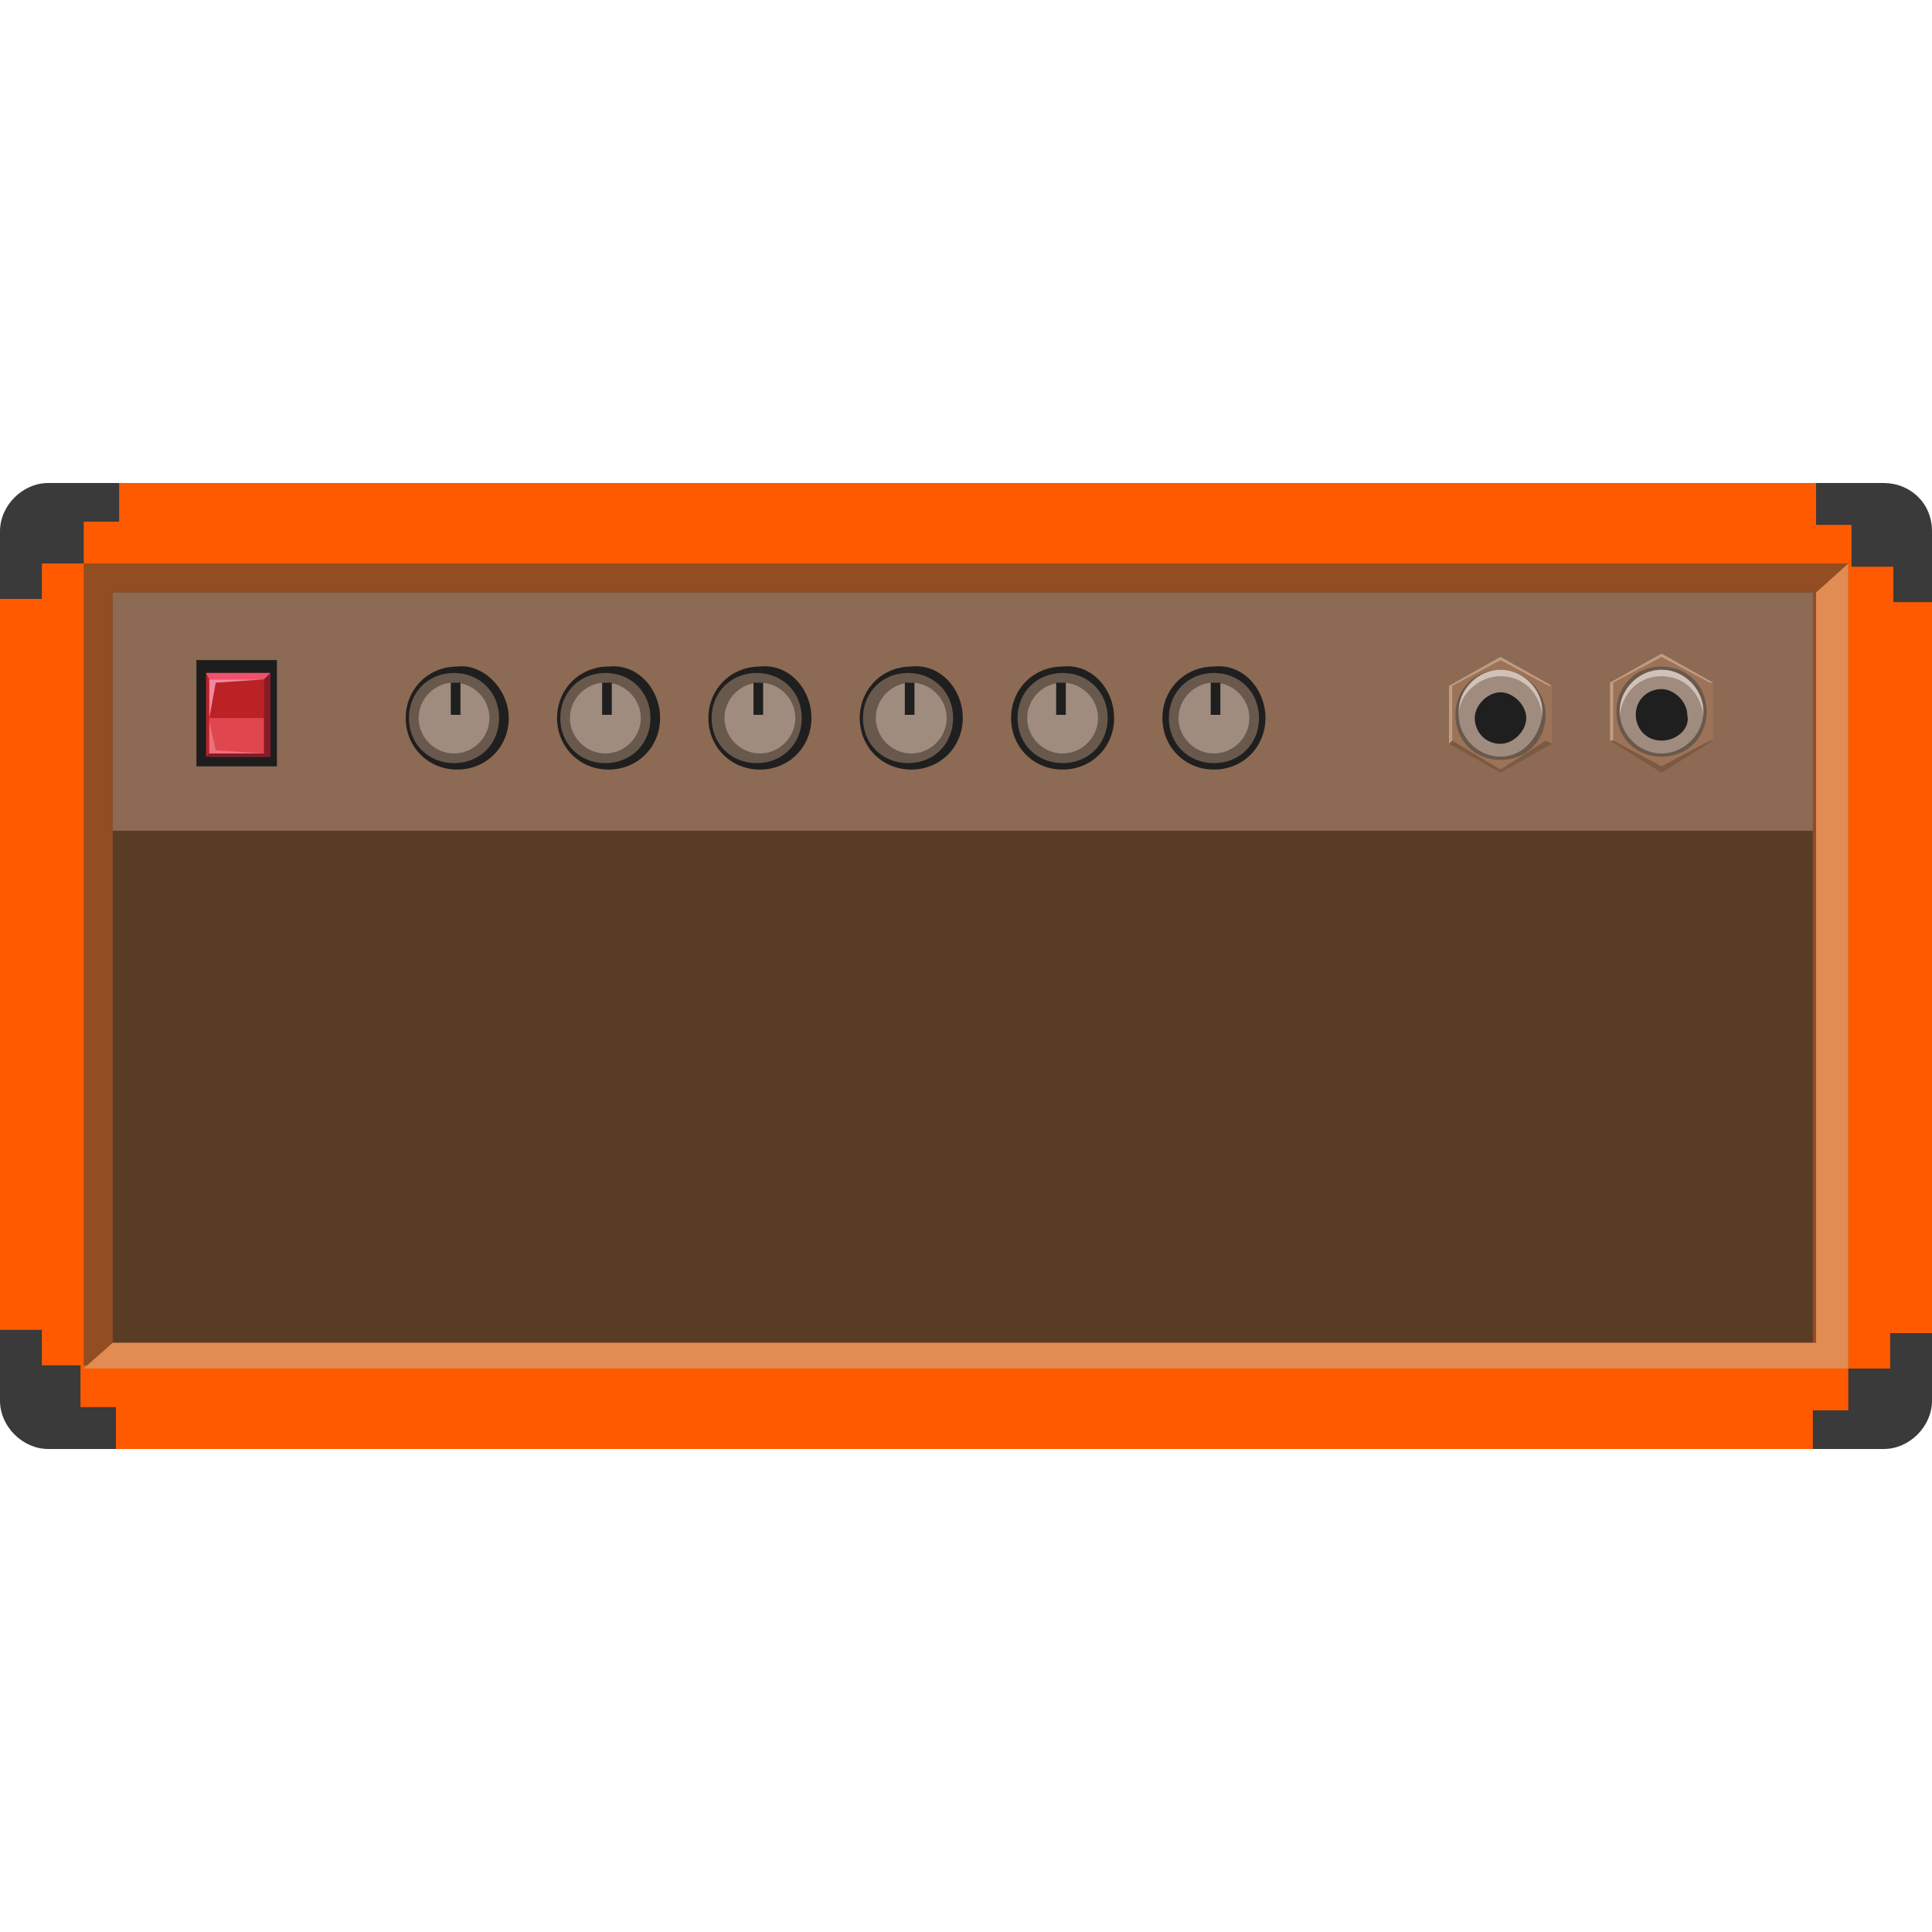 <svg enable-background="new 0 0 60 60" height="60" viewBox="0 0 60 60" width="60" xmlns="http://www.w3.org/2000/svg"><path d="m58.2 15h-13.2-13.2-3.6-16.4-10c-1 0-1.8.8-1.8 1.8v26.4c0 1 .8 1.8 1.8 1.8h10 16.4 16.8 13.2c1 0 1.8-.8 1.8-1.8v-26.4c0-1-.8-1.8-1.8-1.8z" fill="#ff5a00"/><g fill="#393a39"><path d="m2.6 15h-.8-.3c-.8 0-1.5.7-1.5 1.5v.2.8 1.1h1.3v-1.1h1.3v-1.3h1.1v-1.2z"/><path d="m60 18.7v-1.1-.8-.3c0-.9-.7-1.5-1.5-1.5h-.2-.8-1.1v1.3h1.1v1.3h1.3v1.1z"/><path d="m57.4 45h.8.3c.8 0 1.5-.7 1.5-1.5v-.2-.8-1.1h-1.3v1.1h-1.3v1.3h-1.1v1.2z"/><path d="m0 41.3v1.1.8.3c0 .8.7 1.5 1.5 1.5h.2.8 1.1v-1.3h-1.1v-1.3h-1.2v-1.1z"/></g><path d="m2.6 17.5h54.8v24.9h-54.8z" fill="#924d22"/><path d="m3.5 18.4h52.8v23.3h-52.8z" fill="#593c24"/><path d="m57.4 17.5-1 .9v23.3h-52.9l-.9.8h54.8z" fill="#e08c53"/><path d="m3.5 18.4h52.8v7.4h-52.8z" fill="#8c6a53"/><path d="m6.1 20.5h2.5v3.3h-2.5z" fill="#1d1d1d"/><path d="m6.4 20.9h2v2.6h-2z" fill="#bb2226"/><path d="m6.5 22.3h1.7v1.2h-1.7z" fill="#df464e"/><path d="m6.4 20.9.1.2h1.7l.2-.2z" fill="#ef526c"/><path d="m6.4 23.5.1-.1h1.7l.2.1z" fill="#861b28"/><path d="m8.2 21.1v1.1 1.2l.2.1v-2.6z" fill="#861b28"/><path d="m6.5 22.3.2-1.1 1.5-.1h-1.7z" fill="#f388a0"/><path d="m6.5 22.4.2.9 1.5.1h-1.7z" fill="#ec6f7c"/><path d="m15.8 22.3c0 .9-.7 1.6-1.6 1.6s-1.6-.7-1.6-1.6.7-1.6 1.6-1.6c.8-.1 1.6.7 1.6 1.6z" fill="#201f1f"/><path d="m15.5 22.3c0 .8-.6 1.4-1.4 1.4s-1.4-.6-1.4-1.4.6-1.4 1.4-1.4 1.4.6 1.4 1.4z" fill="#69584c"/><path d="m15.2 22.3c0 .6-.5 1.1-1.1 1.1s-1.1-.5-1.1-1.1.5-1.1 1.1-1.1 1.1.5 1.1 1.1z" fill="#9f8c7f"/><path d="m14 21.2h.3v1h-.3z" fill="#201f1f"/><path d="m20.5 22.3c0 .9-.7 1.6-1.6 1.6s-1.6-.7-1.6-1.6.7-1.6 1.6-1.6c.9-.1 1.6.7 1.6 1.6z" fill="#201f1f"/><path d="m20.2 22.3c0 .8-.6 1.4-1.4 1.4s-1.4-.6-1.4-1.4.6-1.4 1.4-1.4 1.4.6 1.4 1.4z" fill="#69584c"/><path d="m19.9 22.3c0 .6-.5 1.1-1.1 1.1s-1.1-.5-1.1-1.1.5-1.1 1.1-1.1 1.1.5 1.1 1.1z" fill="#9f8c7f"/><path d="m18.7 21.2h.3v1h-.3z" fill="#201f1f"/><path d="m25.2 22.3c0 .9-.7 1.6-1.6 1.6s-1.6-.7-1.6-1.6.7-1.6 1.6-1.6c.9-.1 1.6.7 1.6 1.6z" fill="#201f1f"/><path d="m24.9 22.3c0 .8-.6 1.4-1.4 1.4s-1.4-.6-1.4-1.4.6-1.4 1.4-1.4 1.4.6 1.4 1.4z" fill="#69584c"/><path d="m24.7 22.3c0 .6-.5 1.1-1.1 1.1s-1.1-.5-1.1-1.1.5-1.1 1.1-1.1 1.1.5 1.1 1.1z" fill="#9f8c7f"/><path d="m23.4 21.2h.3v1h-.3z" fill="#201f1f"/><path d="m29.9 22.3c0 .9-.7 1.6-1.6 1.6s-1.6-.7-1.6-1.6.7-1.6 1.6-1.6c.9-.1 1.6.7 1.6 1.6z" fill="#201f1f"/><path d="m29.6 22.3c0 .8-.6 1.4-1.4 1.4s-1.4-.6-1.4-1.4.6-1.4 1.4-1.4 1.4.6 1.4 1.4z" fill="#69584c"/><path d="m29.4 22.3c0 .6-.5 1.1-1.1 1.1s-1.1-.5-1.1-1.1.5-1.1 1.1-1.1 1.1.5 1.1 1.1z" fill="#9f8c7f"/><path d="m28.1 21.2h.3v1h-.3z" fill="#201f1f"/><path d="m34.6 22.3c0 .9-.7 1.6-1.6 1.6s-1.6-.7-1.6-1.6.7-1.6 1.6-1.6c.9-.1 1.6.7 1.6 1.6z" fill="#201f1f"/><path d="m34.4 22.3c0 .8-.6 1.4-1.4 1.4s-1.4-.6-1.4-1.4.6-1.4 1.4-1.4 1.4.6 1.4 1.4z" fill="#69584c"/><path d="m34.1 22.3c0 .6-.5 1.1-1.1 1.1s-1.1-.5-1.1-1.1.5-1.1 1.1-1.1 1.1.5 1.1 1.1z" fill="#9f8c7f"/><path d="m32.8 21.2h.3v1h-.3z" fill="#201f1f"/><path d="m39.3 22.3c0 .9-.7 1.6-1.6 1.6s-1.6-.7-1.6-1.6.7-1.6 1.6-1.6c.9-.1 1.6.7 1.6 1.6z" fill="#201f1f"/><path d="m39.1 22.3c0 .8-.6 1.4-1.4 1.4s-1.4-.6-1.4-1.4.6-1.4 1.4-1.4 1.4.6 1.4 1.4z" fill="#69584c"/><path d="m38.8 22.3c0 .6-.5 1.1-1.1 1.1s-1.1-.5-1.1-1.1.5-1.1 1.1-1.1 1.1.5 1.1 1.1z" fill="#9f8c7f"/><path d="m37.6 21.2h.3v1h-.3z" fill="#201f1f"/><path d="m48.2 23.1-1.6.9-1.6-.9v-1.8l1.6-.9 1.6.9z" fill="#9d7357"/><path d="m45 23.1.1-.1v-1.7l1.5-.8 1.5.8h.1l-1.6-.9-1.6.9z" fill="#c09c83"/><path d="m45 23.1.1-.1 1.5.9 1.4-.9.2.1-1.6.9" fill="#7b5a43"/><path d="m48 22.2c0 .8-.6 1.4-1.4 1.4s-1.4-.6-1.4-1.4.6-1.4 1.4-1.4c.7 0 1.4.6 1.4 1.4z" fill="#69584c"/><path d="m46.6 23.5c-.7 0-1.3-.6-1.3-1.3s.6-1.3 1.3-1.3 1.3.6 1.3 1.3c-.1.7-.6 1.3-1.3 1.3z" fill="#9f8c7f"/><path d="m46.6 21c.7 0 1.2.5 1.3 1.2 0 0 0 0 0-.1 0-.7-.6-1.3-1.3-1.3s-1.3.6-1.3 1.3v.1c0-.6.6-1.2 1.3-1.2z" fill="#d2c1b7"/><path d="m46.6 23.1c-.5 0-.8-.4-.8-.8s.4-.8.8-.8.8.4.8.8-.4.8-.8.8z" fill="#201f1f"/><path d="m53.2 23-1.6 1-1.6-1v-1.8l1.6-.9 1.6.9z" fill="#9d7357"/><path d="m50 23h.1v-1.8l1.5-.8 1.5.8h.1l-1.6-.9-1.6.9z" fill="#c09c83"/><path d="m50 23h.1l1.5.8 1.5-.8h.1l-1.6 1" fill="#7b5a43"/><path d="m53 22.1c0 .8-.6 1.4-1.4 1.4s-1.4-.6-1.4-1.4.6-1.4 1.4-1.4 1.4.6 1.4 1.4z" fill="#69584c"/><path d="m51.6 23.4c-.7 0-1.3-.6-1.3-1.3s.6-1.3 1.3-1.3 1.3.6 1.3 1.3-.6 1.3-1.3 1.3z" fill="#9f8c7f"/><path d="m51.6 21c.7 0 1.2.5 1.3 1.2 0 0 0 0 0-.1 0-.7-.6-1.3-1.3-1.3s-1.3.6-1.3 1.3v.1c.1-.7.6-1.2 1.3-1.2z" fill="#d2c1b7"/><path d="m51.6 23c-.5 0-.8-.4-.8-.8 0-.5.4-.8.8-.8s.8.4.8.8c.1.4-.3.8-.8.8z" fill="#201f1f"/></svg>